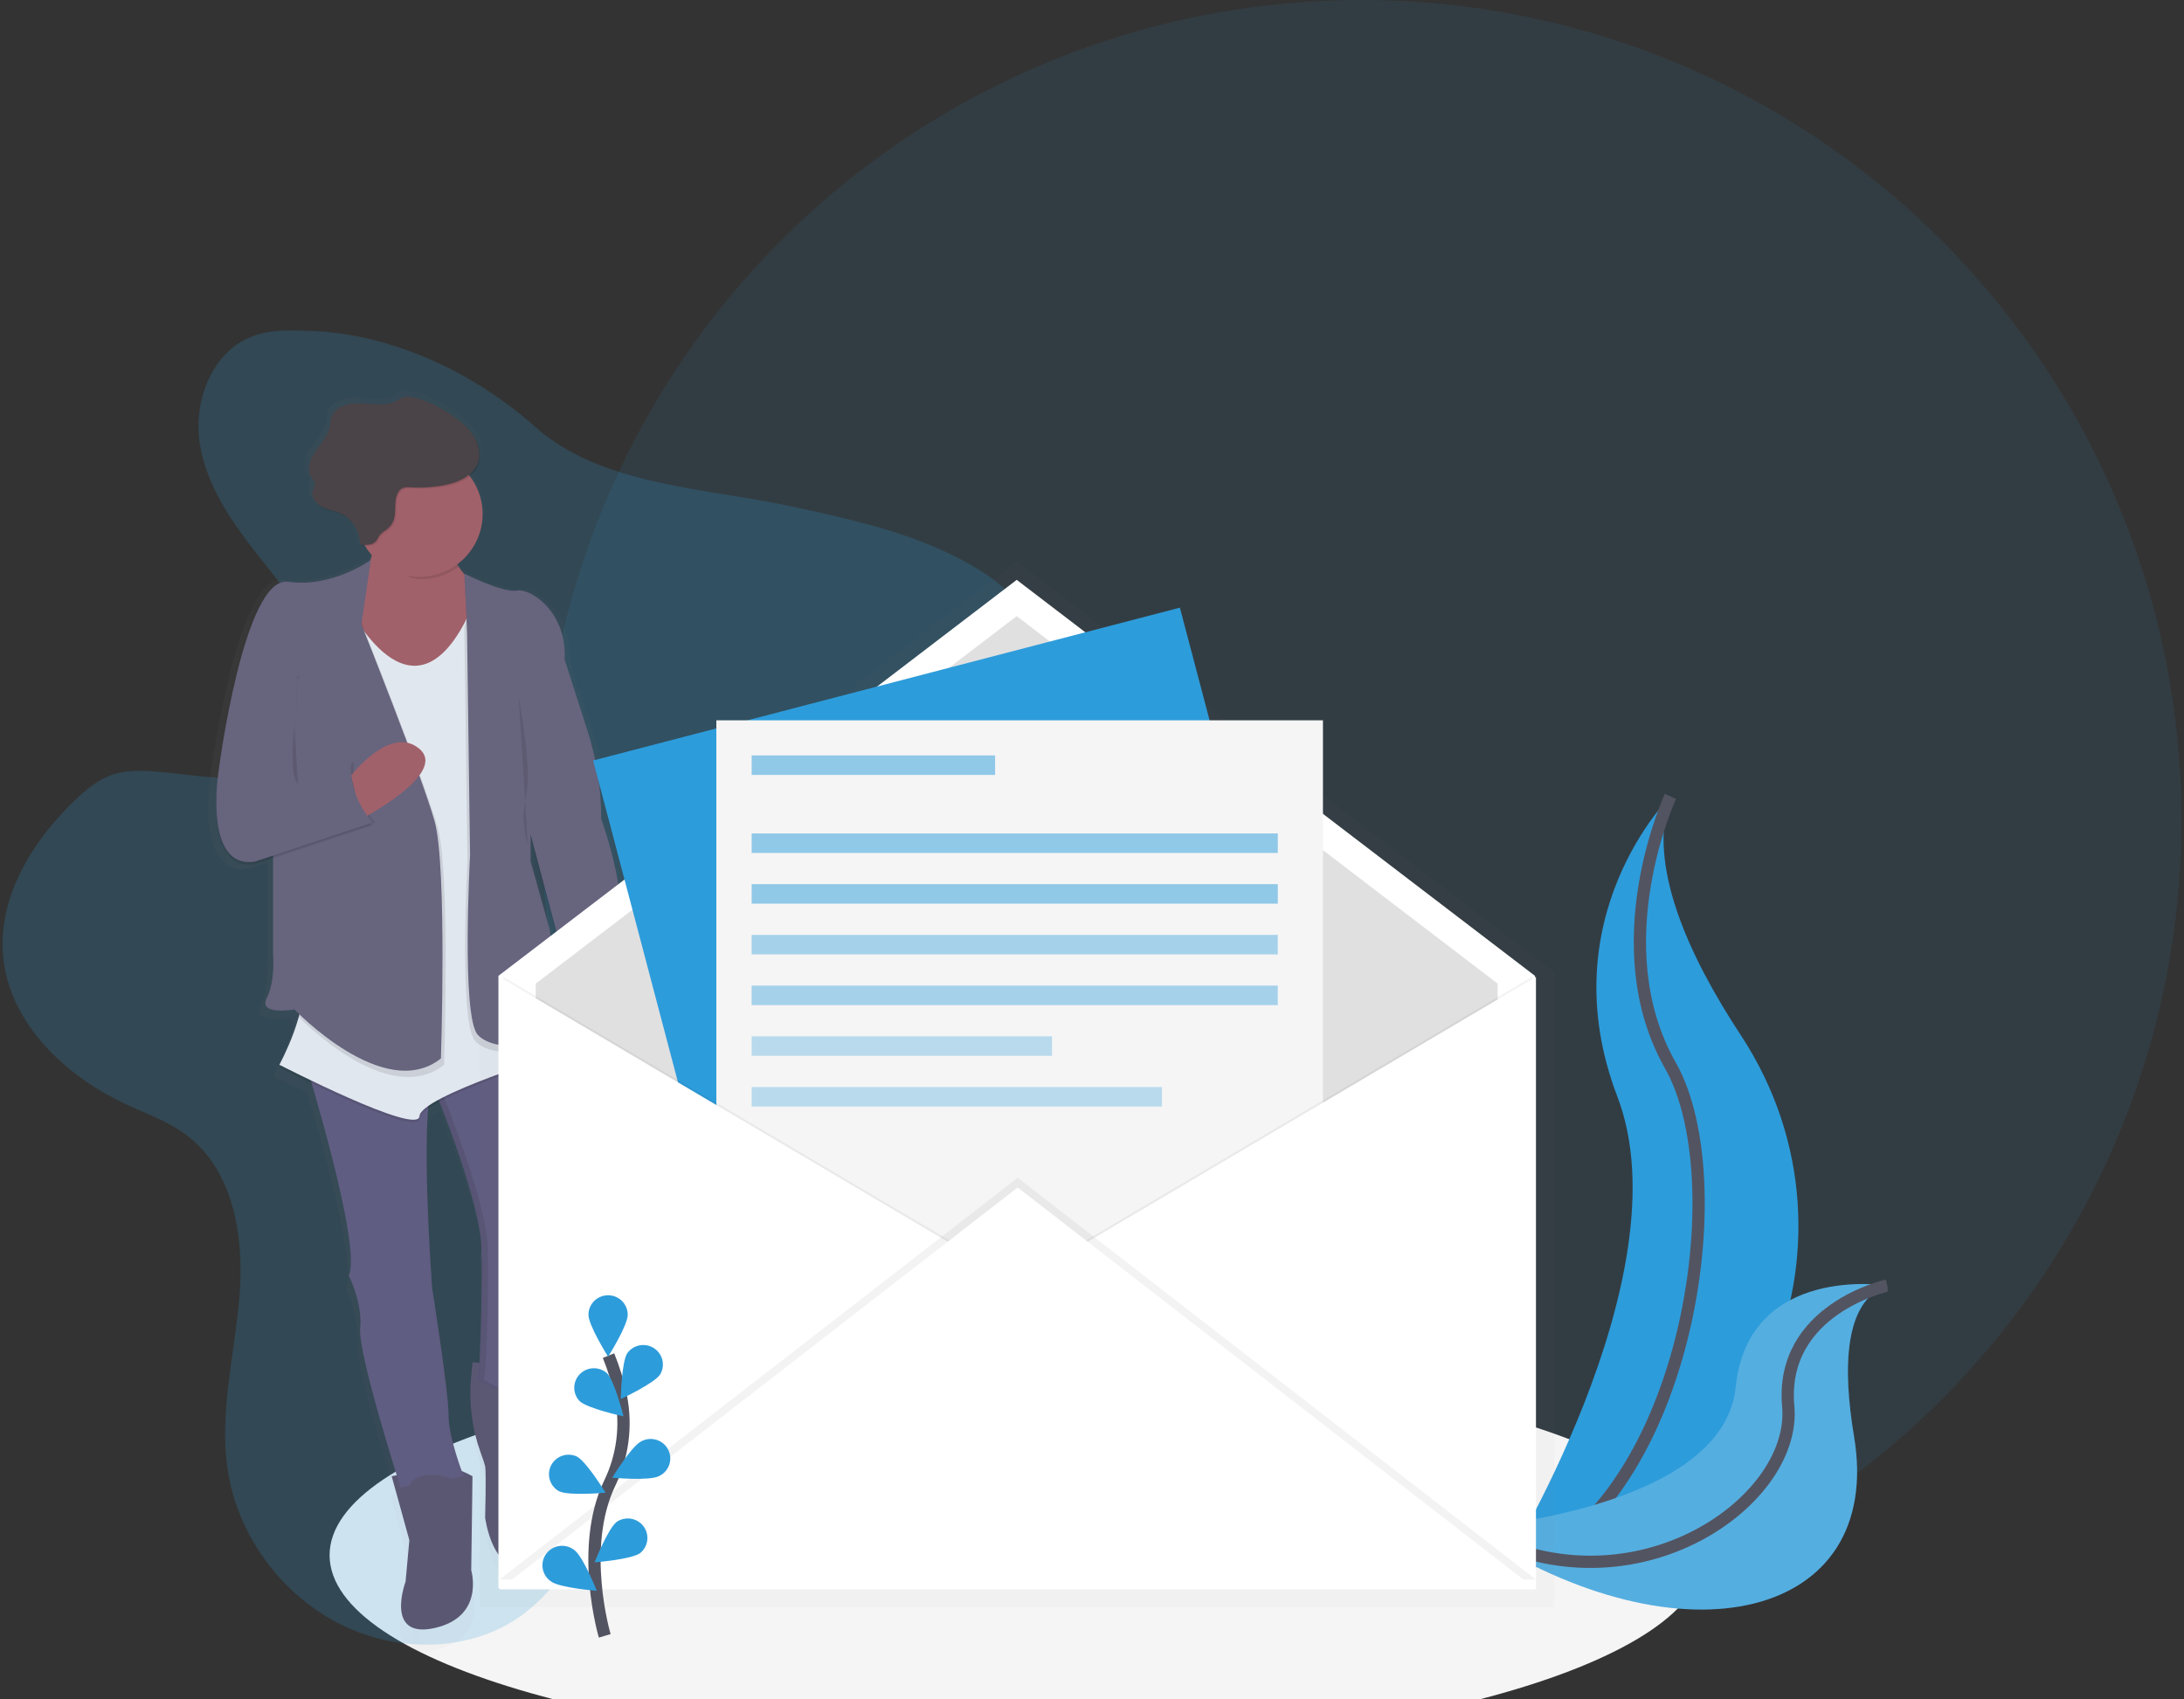 <svg width="356" height="277" viewBox="0 0 356 277" fill="none" xmlns="http://www.w3.org/2000/svg">
<rect x="0" y="0" width="356" height="277" fill="#333333" stroke="none"/>
<circle cx="221.895" cy="133.684" r="133.684" fill="#2D9CDB" fill-opacity="0.1"/>
<g clip-path="url(#clip0)">
<path d="M165.724 285.326C227.581 285.326 277.725 271.089 277.725 253.527C277.725 235.964 227.581 221.727 165.724 221.727C103.867 221.727 53.723 235.964 53.723 253.527C53.723 271.089 103.867 285.326 165.724 285.326Z" fill="#F5F5F5"/>
<path d="M272.286 129.821C272.286 129.821 252.445 149.537 263.646 178.793C274.846 208.048 244.445 256.702 244.445 256.702C244.445 256.702 244.765 256.654 245.377 256.549C286.126 249.401 306.373 203.088 283.713 168.684C275.3 155.894 268.372 140.888 272.286 129.821Z" fill="#2D9CDB"/>
<path d="M272.286 129.821C272.286 129.821 261.086 153.989 272.286 173.705C283.486 193.421 274.206 248.752 244.445 256.702" stroke="#535461" stroke-width="2" stroke-miterlimit="10"/>
<path d="M307.623 209.567C307.623 209.567 284.983 205.983 282.919 226.147C280.855 246.311 239.398 249.103 239.398 249.103C239.398 249.103 239.667 249.288 240.176 249.619C274.417 271.955 307.15 263.846 302.218 234.186C300.372 223.161 300.519 212.086 307.623 209.567Z" fill="#2D9CDB"/>
<path opacity="0.2" d="M307.623 209.567C307.623 209.567 284.983 205.983 282.919 226.147C280.855 246.311 239.398 249.103 239.398 249.103C239.398 249.103 239.667 249.288 240.176 249.619C274.417 271.955 307.15 263.846 302.218 234.186C300.372 223.161 300.519 212.086 307.623 209.567Z" fill="#F5F5F5"/>
<path d="M307.62 209.566C307.62 209.566 290.046 213.401 291.489 229.282C292.932 245.163 265.38 264.192 239.383 249.096" stroke="#535461" stroke-width="2" stroke-miterlimit="10"/>
<path opacity="0.2" d="M48.867 53.898C46.288 53.809 43.645 53.898 41.225 54.795C34.643 57.234 31.523 65.213 32.537 72.123C33.552 79.033 37.724 85.033 42.054 90.531C46.384 96.03 51.075 101.458 53.449 108.021C54.633 111.3 55.187 114.973 53.984 118.245C52.128 123.291 46.531 126.112 41.158 126.697C35.785 127.282 30.39 126.141 24.998 125.743C22.735 125.584 20.409 125.565 18.278 126.303C15.939 127.107 13.99 128.748 12.198 130.459C5.206 137.169 -0.391 146.327 0.514 155.943C1.538 166.844 10.671 175.462 20.675 180.082C23.987 181.615 27.491 182.855 30.406 185.043C38.086 190.811 39.811 201.62 39.046 211.163C38.281 220.706 35.676 230.259 37.126 239.719C38.832 250.722 46.381 260.659 56.563 265.302C65.635 269.436 76.989 269.178 85.043 263.33C88.97 260.468 91.939 256.522 94.522 252.43C98.42 246.255 101.582 239.652 103.946 232.752C105.069 229.473 106.125 225.947 108.746 223.667C110.346 222.264 112.42 221.479 114.471 220.868C120.654 219.03 127.166 218.525 133.406 216.89C139.646 215.256 145.924 212.209 149.316 206.762C154.116 199.032 151.876 189.145 151.899 180.05C151.937 159.33 164.414 140.778 169.019 120.585C170.523 113.984 171.083 106.679 167.723 100.793C165.438 96.777 161.588 93.915 157.54 91.689C148.644 86.779 138.532 84.594 128.583 82.467C114.756 79.516 97.965 79.134 87.248 69.588C76.963 60.43 62.893 53.898 48.867 53.898Z" fill="#2D9CDB"/>
<g opacity="0.5">
<path opacity="0.5" d="M99.025 134.1C99.024 129.105 98.237 124.142 96.692 119.389L92.852 107.556C92.852 107.359 92.852 107.165 92.852 106.971C92.97 99.387 87.021 95.603 84.73 96.013C82.384 96.433 75.875 93.189 75.875 93.189V93.278C75.429 92.768 75.027 92.221 74.672 91.644C75.797 90.83 76.746 89.801 77.465 88.617C78.184 87.433 78.657 86.119 78.857 84.751C79.057 83.382 78.98 81.988 78.63 80.65C78.28 79.312 77.664 78.057 76.82 76.959C77.523 76.433 78.059 75.718 78.365 74.898C78.896 73.413 78.49 71.718 77.626 70.395C77.258 69.843 76.829 69.334 76.346 68.879C75.614 68.158 74.815 67.508 73.959 66.939C71.824 65.47 69.479 64.207 66.918 63.759C66.475 63.655 66.014 63.655 65.571 63.759C65.187 63.913 64.821 64.109 64.48 64.344C62.727 65.336 60.544 64.907 58.522 64.802C56.499 64.697 54.042 65.26 53.402 67.145C53.203 67.727 53.216 68.357 53.081 68.955C52.761 70.418 51.626 71.553 50.749 72.771C49.872 73.989 49.216 75.633 49.946 76.956C50.195 77.401 50.586 77.811 50.586 78.32C50.586 78.686 50.368 79.013 50.266 79.363C50.045 80.158 50.461 80.953 51.101 81.528C51.377 81.824 51.701 82.07 52.061 82.257C53.075 82.772 54.243 82.931 55.277 83.408C55.793 83.649 56.266 83.971 56.678 84.362C57.184 84.887 57.578 85.507 57.84 86.186C58.101 86.865 58.224 87.588 58.202 88.314L58.416 88.337C58.416 88.4 58.416 88.461 58.416 88.524C58.64 88.55 58.877 88.572 59.11 88.582C59.447 89.121 59.831 89.628 60.259 90.098C60.187 90.37 60.105 90.645 60.013 90.925C59.261 91.444 53.11 95.514 46.115 94.534C38.649 93.488 34.38 125.924 34.38 125.924C34.104 127.779 33.969 129.652 33.977 131.527C33.945 136.297 34.953 142.539 40.569 141.62L43.555 140.644V156.687C43.555 156.687 43.981 161.081 42.489 164.001C40.998 166.92 47.184 165.883 47.184 165.883C47.184 165.883 47.421 166.128 47.856 166.545L47.718 166.929L47.901 167.114C47.087 169.878 45.99 172.551 44.627 175.092L44.803 175.181C44.691 175.395 44.627 175.499 44.627 175.499C44.627 175.499 46.925 176.666 50.086 178.171C52.627 186.706 58.189 206.472 56.358 210.237L56.41 210.345C56.752 211.051 58.666 215.214 58.278 219.027C57.93 222.436 62.678 237.925 64.451 243.551L63.613 243.719L66.599 254.391L65.959 261.298C65.959 261.298 62.333 270.924 70.864 269.041C79.395 267.159 77.05 259.415 77.05 259.415L77.264 243.719C77.264 243.719 76.442 243.264 75.427 242.829C74.73 240.956 73.21 236.529 73.21 233.467C73.21 229.492 70.435 212.33 70.435 212.33V212.295V212.228V212.209L70.419 211.98V211.942C70.419 211.729 70.384 211.436 70.359 211.08V211.061C70.039 206.421 69.079 190.658 69.779 182.441C70.396 182.024 71.037 181.643 71.699 181.303C73.776 186.518 79.13 200.608 78.787 206.52C78.362 213.834 78.682 208.091 78.787 207.156C78.82 206.867 78.842 207.216 78.852 208.002C78.852 208.145 78.852 208.304 78.852 208.472C78.852 208.641 78.852 208.829 78.852 209.023C78.852 209.217 78.852 209.426 78.852 209.659C78.852 209.769 78.852 209.881 78.852 209.996C78.852 210.225 78.852 210.464 78.852 210.714C78.852 210.839 78.852 210.967 78.852 211.096C78.852 211.732 78.852 212.438 78.829 213.172C78.829 213.319 78.829 213.467 78.829 213.618C78.829 214.066 78.829 214.524 78.807 214.988C78.807 215.624 78.781 216.241 78.768 216.88C78.736 218.311 78.695 219.758 78.644 221.113C78.644 221.263 78.638 221.413 78.627 221.561C78.617 221.858 78.605 222.148 78.592 222.432C78.579 222.717 78.567 222.994 78.554 223.266C78.541 223.535 78.527 223.797 78.512 224.051C78.496 224.35 78.477 224.636 78.461 224.91L77.303 224.744L77.056 227.39C76.668 231.591 77.214 235.824 78.656 239.792C79.053 240.879 79.36 241.779 79.427 242.101C79.642 243.147 79.427 250.686 79.427 250.686C79.427 250.686 80.707 260.522 86.682 258.636C89.37 257.787 90.676 255.205 91.3 252.617C91.992 249.616 91.734 246.476 90.56 243.627C89.712 241.509 88.845 238.539 89.456 236.243C90.522 232.268 90.522 226.617 90.522 226.617L89.863 226.525C90.027 226.215 90.176 225.896 90.308 225.571C90.308 225.571 90.093 211.131 92.013 209.248C93.069 208.212 92.973 205.722 92.653 203.687C92.196 200.741 92.089 197.753 92.333 194.783C92.465 193.253 92.653 191.921 92.874 191.447C93.437 190.34 94.001 179.185 91.508 173.817L92.02 173.658L91.94 173.264L92.02 173.238C92.396 174.236 92.823 175.213 93.3 176.167C93.426 176.265 93.57 176.337 93.725 176.377C100.634 175.172 100.913 168.764 100.529 165.266C100.82 165.406 100.98 165.495 100.98 165.495L101.62 156.273C102.276 154.801 102.519 152.922 102.503 150.89C102.532 143.627 99.025 134.1 99.025 134.1ZM91.409 160.312C90.935 156.296 90.279 152.515 90.279 152.515L87.079 141.213V137.098L92.154 155.924L91.409 160.312Z" fill="url(#paint0_linear)"/>
</g>
<path d="M77.021 222.044L76.784 224.629C76.411 228.737 76.94 232.876 78.336 236.761C78.717 237.826 79.015 238.703 79.079 239.018C79.284 240.042 79.079 247.404 79.079 247.404C79.079 247.404 80.314 257.017 86.077 255.176C88.669 254.349 89.917 251.821 90.532 249.293C91.198 246.361 90.948 243.297 89.815 240.51C88.996 238.44 88.157 235.53 88.749 233.294C89.78 229.408 89.78 223.888 89.78 223.888L77.021 222.044Z" fill="#5A5773"/>
<path d="M70.848 177.665C70.848 177.665 78.873 197.095 78.461 204.25C78.048 211.404 78.358 205.782 78.461 204.863C78.643 203.226 78.461 222.671 77.843 224.897C77.843 224.897 86.281 231.031 89.574 222.852C89.574 222.852 89.37 208.743 91.219 206.902C92.237 205.89 92.138 203.455 91.837 201.467C91.393 198.592 91.285 195.676 91.517 192.776C91.642 191.282 91.814 189.965 92.038 189.517C92.656 188.289 93.274 174.383 89.568 170.497L70.848 177.665Z" fill="#605D82"/>
<path opacity="0.1" d="M78.874 224.906C79.492 222.658 79.674 203.225 79.492 204.872C79.389 205.791 79.079 211.417 79.492 204.259C79.904 197.101 71.879 177.674 71.879 177.674L89.834 170.812C89.751 170.707 89.665 170.608 89.578 170.516L70.852 177.674C70.852 177.674 78.877 197.104 78.465 204.259C78.052 211.414 78.362 205.791 78.465 204.872C78.647 203.235 78.465 222.68 77.847 224.906C77.847 224.906 81.216 227.355 84.528 227.094C81.581 226.875 78.874 224.906 78.874 224.906Z" fill="black"/>
<path d="M63.848 240.653L66.728 251.084L66.11 257.832C66.11 257.832 62.612 267.238 70.843 265.397C79.073 263.556 76.811 255.99 76.811 255.99L77.016 240.653C77.016 240.653 73.723 238.812 72.283 239.019C70.843 239.226 63.848 240.653 63.848 240.653Z" fill="#5A5773"/>
<path d="M49.652 172.757C49.652 172.757 59.118 203.228 56.856 207.931C56.856 207.931 59.118 212.431 58.709 216.517C58.299 220.603 65.294 242.488 65.294 242.488L75.585 240.646C75.585 240.646 73.115 234.512 73.115 230.626C73.115 226.74 70.44 209.957 70.44 209.957C70.44 209.957 68.177 179.28 70.853 176.007L49.652 172.757Z" fill="#605D82"/>
<g opacity="0.1">
<path opacity="0.1" d="M70.054 178.501C68.348 185.446 70.233 211.004 70.233 211.004C70.233 211.004 72.909 227.772 72.909 231.673C72.909 234.64 74.345 238.914 75.027 240.771L75.584 240.673C75.584 240.673 73.113 234.539 73.113 230.653C73.113 226.767 70.438 209.983 70.438 209.983C70.438 209.983 68.716 186.626 70.054 178.501Z" fill="black"/>
<path opacity="0.1" d="M56.855 207.932L56.907 208.037C56.923 207.932 56.939 207.82 56.949 207.717C56.922 207.79 56.89 207.862 56.855 207.932Z" fill="black"/>
<path opacity="0.1" d="M70.385 177.012C70.479 176.659 70.636 176.326 70.849 176.03L49.652 172.757C49.652 172.757 49.777 173.155 49.992 173.864L70.385 177.012Z" fill="black"/>
</g>
<path d="M99.041 161.714C99.041 161.714 102.129 173.162 92.868 174.803C92.718 174.764 92.577 174.695 92.455 174.599C92.455 174.599 87.105 164.169 91.22 160.08L99.041 161.714Z" fill="#A1616A"/>
<path d="M61.175 85.647C61.175 85.647 61.792 94.233 55.002 98.325C48.212 102.418 69.402 113.662 69.402 113.662L80.516 96.074C80.516 96.074 75.786 96.681 72.906 88.509L61.175 85.647Z" fill="#A1616A"/>
<path opacity="0.1" d="M56.646 98.933C56.646 98.933 67.142 120.611 76.608 100.16L91.22 172.142C91.22 172.142 68.579 179.097 68.378 182.369C68.176 185.641 45.539 173.986 45.539 173.986C45.539 173.986 50.477 164.987 49.245 159.467C48.013 153.946 56.646 98.933 56.646 98.933Z" fill="black"/>
<path d="M56.646 98.521C56.646 98.521 67.142 120.199 76.608 99.749L91.22 171.733C91.22 171.733 68.579 178.688 68.378 181.96C68.176 185.232 45.539 173.575 45.539 173.575C45.539 173.575 50.477 164.575 49.245 159.055C48.013 153.535 56.646 98.521 56.646 98.521Z" fill="#E1E7EF"/>
<path d="M66.936 246.38C66.936 246.38 64.261 240.449 70.434 240.449C76.607 240.449 75.579 245.766 75.579 245.766L66.936 246.38Z" fill="#5A5773"/>
<path d="M80.929 231.04C80.929 231.04 78.459 224.699 84.635 224.495C90.811 224.292 87.723 230.219 87.723 230.219L80.929 231.04Z" fill="#5A5773"/>
<path opacity="0.1" d="M75.684 93.914C75.684 93.914 81.959 97.094 84.225 96.674C86.49 96.254 92.455 100.15 92.045 107.921L95.764 119.516C97.251 124.164 98.007 129.014 98.004 133.892C98.004 133.892 103.354 148.615 100.474 155.16L99.857 164.159C99.857 164.159 95.124 161.501 90.183 162.318L91.428 154.969L85.86 134.105L76.599 111.814L75.684 93.914Z" fill="black"/>
<path d="M75.684 93.51C75.684 93.51 81.959 96.69 84.225 96.27C86.49 95.85 92.455 99.746 92.045 107.517L95.764 119.112C97.251 123.761 98.007 128.61 98.004 133.488C98.004 133.488 103.354 148.211 100.474 154.756L99.857 163.755C99.857 163.755 95.124 161.097 90.183 161.914L91.418 154.552L85.86 133.695L76.608 111.403L75.684 93.51Z" fill="#67647E"/>
<path opacity="0.1" d="M86.077 118.359V141.468L89.165 152.512C89.165 152.512 91.223 164.576 90.605 168.259C89.988 171.941 80.109 172.758 77.434 169.69C74.759 166.621 76.199 140.434 76.199 140.434L75.684 102.1L76.096 100.872L86.077 118.359Z" fill="black"/>
<path d="M86.499 117.337V140.446L89.587 151.49C89.587 151.49 91.645 163.555 91.027 167.237C90.41 170.92 80.531 171.737 77.856 168.668C75.181 165.599 76.621 139.413 76.621 139.413L76.106 101.069L86.499 117.337Z" fill="#67647E"/>
<path opacity="0.1" d="M45.02 136.561L51.605 156.913L48.517 165.604C48.517 165.604 63.129 180.94 72.389 173.579C72.389 173.579 73.42 142.288 71.359 134.926C69.298 127.565 59.423 102.809 59.423 102.809L57.378 96.274L46.472 102.408L45.02 136.561Z" fill="black"/>
<path d="M44.505 135.536V155.57C44.505 155.57 44.918 159.866 43.475 162.728C42.032 165.59 48.003 164.569 48.003 164.569C48.003 164.569 62.614 179.906 71.875 172.545C71.875 172.545 72.906 141.254 70.845 133.892C68.784 126.531 58.909 101.775 58.909 101.775L56.851 95.23L45.945 101.364L44.505 135.536Z" fill="#67647E"/>
<path opacity="0.1" d="M60.454 91.672C60.454 91.672 54.179 96.274 46.975 95.25C39.772 94.226 35.657 125.927 35.657 125.927C35.657 125.927 32.981 142.288 41.625 140.857L60.764 134.516C60.764 134.516 56.649 130.22 57.267 124.699L48.002 128.379L48.419 110.793L60.454 91.672Z" fill="black"/>
<path opacity="0.1" d="M36.067 125.516C36.067 125.516 33.392 141.877 42.035 140.446L61.174 134.105C61.174 134.105 57.059 129.812 57.677 124.289L48.419 127.971L36.067 125.516Z" fill="black"/>
<path d="M57.223 126.446C57.223 126.446 63.645 118.054 68.375 122.083C73.105 126.112 58.919 133.496 58.919 133.496L57.223 126.446Z" fill="#A1616A"/>
<path d="M60.454 91.263C60.454 91.263 54.179 95.864 46.975 94.84C39.772 93.816 35.657 125.517 35.657 125.517C35.657 125.517 32.981 141.878 41.625 140.447L60.764 134.106C60.764 134.106 56.649 129.81 57.267 124.29L48.002 127.972L48.419 110.384L58.915 101.798L60.454 91.263Z" fill="#67647E"/>
<path opacity="0.1" d="M73.111 88.909L61.38 86.047C61.38 86.047 61.991 86.734 61.277 89.421C63.165 91.574 65.485 94.433 68.583 94.433C70.8 94.437 72.958 93.726 74.734 92.407C74.071 91.301 73.527 90.128 73.111 88.909Z" fill="black"/>
<path d="M68.377 94.025C74.061 94.025 78.669 89.446 78.669 83.798C78.669 78.15 74.061 73.571 68.377 73.571C62.694 73.571 58.086 78.15 58.086 83.798C58.086 89.446 62.694 94.025 68.377 94.025Z" fill="#A1616A"/>
<path opacity="0.1" d="M72.278 79.36C74.665 78.956 77.29 77.903 78.09 75.633C78.602 74.18 78.211 72.526 77.376 71.232C76.541 69.938 75.312 68.942 74.045 68.052C71.987 66.614 69.718 65.381 67.241 64.948C66.814 64.847 66.369 64.847 65.942 64.948C65.571 65.099 65.218 65.291 64.889 65.52C63.197 66.49 61.091 66.071 59.129 65.969C57.168 65.867 54.816 66.417 54.198 68.258C54.006 68.828 54.019 69.441 53.878 70.026C53.558 71.457 52.473 72.57 51.638 73.763C50.803 74.956 50.16 76.568 50.864 77.852C51.104 78.288 51.504 78.689 51.504 79.185C51.442 79.537 51.334 79.88 51.184 80.206C50.892 81.261 51.74 82.327 52.72 82.829C53.699 83.332 54.825 83.487 55.824 83.955C56.758 84.413 57.541 85.128 58.078 86.016C58.615 86.903 58.884 87.925 58.854 88.96C59.763 89.065 60.822 89.119 61.437 88.445C61.712 88.143 61.846 87.739 62.096 87.418C62.416 86.998 62.915 86.75 63.325 86.413C65.478 84.654 63.949 82.225 65.168 80.33C65.808 79.353 66.825 79.652 67.856 79.668C69.336 79.703 70.817 79.599 72.278 79.36Z" fill="black"/>
<path d="M72.075 79.156C74.462 78.752 77.086 77.7 77.886 75.429C78.398 73.976 78.008 72.322 77.173 71.028C76.338 69.734 75.109 68.738 73.841 67.848C71.784 66.411 69.515 65.177 67.038 64.744C66.611 64.643 66.166 64.643 65.739 64.744C65.368 64.895 65.014 65.087 64.686 65.317C62.993 66.287 60.888 65.867 58.926 65.765C56.965 65.663 54.612 66.213 53.995 68.055C53.803 68.624 53.816 69.238 53.675 69.823C53.355 71.254 52.27 72.367 51.435 73.559C50.6 74.752 49.956 76.364 50.66 77.649C50.9 78.084 51.3 78.485 51.3 78.981C51.239 79.334 51.131 79.677 50.98 80.002C50.689 81.058 51.537 82.123 52.516 82.625C53.496 83.128 54.622 83.284 55.62 83.751C56.559 84.209 57.344 84.925 57.884 85.815C58.423 86.705 58.693 87.731 58.66 88.769C59.569 88.874 60.629 88.928 61.243 88.254C61.518 87.952 61.653 87.548 61.902 87.227C62.222 86.807 62.721 86.559 63.131 86.222C65.285 84.463 63.755 82.034 64.974 80.139C65.614 79.162 66.632 79.461 67.662 79.477C69.14 79.507 70.617 79.399 72.075 79.156Z" fill="#4A4347"/>
<path opacity="0.1" d="M84.531 113.554C84.531 113.554 86.794 125.212 85.766 129.711C85.139 132.329 85.232 135.066 86.035 137.636" fill="black"/>
<path opacity="0.1" d="M47.958 118.46C47.958 118.46 46.972 126.231 48.614 127.866L47.958 118.46Z" fill="black"/>
<path d="M105.421 214.238C105.549 214.238 105.671 214.187 105.761 214.098C105.851 214.008 105.901 213.887 105.901 213.761C105.901 213.634 105.851 213.513 105.761 213.423C105.671 213.334 105.549 213.284 105.421 213.284C105.294 213.284 105.172 213.334 105.082 213.423C104.992 213.513 104.941 213.634 104.941 213.761C104.941 213.887 104.992 214.008 105.082 214.098C105.172 214.187 105.294 214.238 105.421 214.238Z" fill="black"/>
<g opacity="0.5">
<path opacity="0.5" d="M253.223 158.667V158.403L165.913 91.687C165.858 91.647 165.791 91.625 165.722 91.625C165.654 91.625 165.587 91.647 165.532 91.687L78.219 158.403V261.815H78.385V261.98H253.392V158.568L253.223 158.667Z" fill="url(#paint1_linear)"/>
</g>
<path d="M250.208 258.932H81.246V159.081L165.727 94.528L250.208 159.081V258.932Z" fill="white"/>
<path d="M244.126 253.013H87.324V160.349L165.725 100.442L244.126 160.349V253.013Z" fill="#E0E0E0"/>
<path d="M192.325 99.059L96.676 123.976L128.568 244.864L224.217 219.946L192.325 99.059Z" fill="#2D9CDB"/>
<path d="M215.647 117.423H116.766V242.396H215.647V117.423Z" fill="#F5F5F5"/>
<path opacity="0.05" d="M82.043 159.24L166.524 209.165L82.043 259.09V159.24Z" fill="black"/>
<path d="M81.406 159.24L165.887 209.165L81.406 259.09V159.24Z" fill="white"/>
<path opacity="0.05" d="M249.727 159.24L165.246 209.165L249.727 259.09V159.24Z" fill="black"/>
<path d="M250.368 159.24L165.887 209.165L250.368 259.09V159.24Z" fill="white"/>
<path opacity="0.05" d="M81.406 257.5L165.887 191.993L250.368 257.5H81.406Z" fill="black"/>
<path d="M81.406 259.092L165.887 193.584L250.368 259.092H81.406Z" fill="white"/>
<path d="M98.573 266.675C98.573 266.675 94.329 252.365 99.369 241.827C101.511 237.422 102.157 232.445 101.209 227.644C100.742 225.369 100.066 223.141 99.19 220.989" stroke="#535461" stroke-width="2" stroke-miterlimit="10"/>
<path d="M102.322 214.329C102.322 216.085 99.122 221.17 99.122 221.17C99.122 221.17 95.922 216.082 95.922 214.329C95.922 213.486 96.259 212.677 96.859 212.081C97.459 211.485 98.273 211.15 99.122 211.15C99.971 211.15 100.785 211.485 101.385 212.081C101.985 212.677 102.322 213.486 102.322 214.329Z" fill="#2D9CDB"/>
<path d="M107.617 224.048C106.657 225.521 101.191 228.065 101.191 228.065C101.191 228.065 101.291 222.067 102.251 220.595C102.729 219.929 103.448 219.472 104.257 219.319C105.066 219.166 105.903 219.329 106.594 219.774C107.285 220.219 107.777 220.911 107.968 221.707C108.158 222.504 108.033 223.342 107.617 224.048Z" fill="#2D9CDB"/>
<path d="M107.376 240.65C105.799 241.438 99.789 240.894 99.789 240.894C99.789 240.894 102.922 235.768 104.496 234.98C104.873 234.77 105.289 234.639 105.718 234.593C106.147 234.547 106.582 234.588 106.994 234.714C107.407 234.839 107.79 235.047 108.121 235.323C108.451 235.599 108.721 235.939 108.916 236.323C109.11 236.706 109.225 237.124 109.252 237.552C109.28 237.98 109.22 238.41 109.076 238.814C108.932 239.219 108.707 239.59 108.415 239.906C108.123 240.222 107.77 240.476 107.376 240.653V240.65Z" fill="#2D9CDB"/>
<path d="M104.355 253.177C102.934 254.22 96.918 254.69 96.918 254.69C96.918 254.69 99.132 249.113 100.553 248.07C101.237 247.617 102.07 247.442 102.879 247.582C103.689 247.723 104.413 248.167 104.902 248.824C105.391 249.481 105.606 250.299 105.505 251.109C105.403 251.919 104.991 252.66 104.355 253.177Z" fill="#2D9CDB"/>
<path d="M94.47 228.4C95.75 229.621 101.635 230.89 101.635 230.89C101.635 230.89 100.192 225.067 98.925 223.846C98.308 223.305 97.506 223.02 96.684 223.051C95.862 223.082 95.083 223.427 94.51 224.013C93.937 224.6 93.613 225.383 93.606 226.2C93.598 227.018 93.908 227.807 94.47 228.403V228.4Z" fill="#2D9CDB"/>
<path d="M91.122 243.096C92.7 243.884 98.709 243.341 98.709 243.341C98.709 243.341 95.576 238.215 94.002 237.426C93.25 237.088 92.396 237.052 91.618 237.325C90.841 237.599 90.199 238.16 89.827 238.891C89.456 239.623 89.383 240.47 89.624 241.254C89.865 242.038 90.402 242.699 91.122 243.099V243.096Z" fill="#2D9CDB"/>
<path d="M89.842 257.818C91.263 258.861 97.279 259.331 97.279 259.331C97.279 259.331 95.064 253.754 93.644 252.711C93.308 252.438 92.921 252.236 92.504 252.117C92.088 251.998 91.651 251.964 91.222 252.017C90.791 252.07 90.377 252.21 90.003 252.427C89.629 252.645 89.303 252.935 89.045 253.281C88.788 253.628 88.603 254.022 88.504 254.441C88.404 254.86 88.391 255.295 88.466 255.719C88.54 256.143 88.701 256.548 88.937 256.909C89.174 257.27 89.482 257.579 89.842 257.818Z" fill="#2D9CDB"/>
<path opacity="0.5" d="M162.204 123.147H122.523V126.327H162.204V123.147Z" fill="#2D9CDB"/>
<path opacity="0.5" d="M208.285 135.867H122.523V139.047H208.285V135.867Z" fill="#2D9CDB"/>
<path opacity="0.5" d="M208.285 144.135H122.523V147.315H208.285V144.135Z" fill="#2D9CDB"/>
<path opacity="0.4" d="M208.285 152.404H122.523V155.584H208.285V152.404Z" fill="#2D9CDB"/>
<path opacity="0.4" d="M208.285 160.671H122.523V163.851H208.285V160.671Z" fill="#2D9CDB"/>
<path opacity="0.3" d="M171.484 168.938H122.523V172.118H171.484V168.938Z" fill="#2D9CDB"/>
<path opacity="0.3" d="M189.404 177.207H122.523V180.387H189.404V177.207Z" fill="#2D9CDB"/>
</g>
<defs>
<linearGradient id="paint0_linear" x1="33.98" y1="166.5" x2="102.468" y2="166.5" gradientUnits="userSpaceOnUse">
<stop stop-color="#808080" stop-opacity="0.25"/>
<stop offset="0.54" stop-color="#808080" stop-opacity="0.12"/>
<stop offset="1" stop-color="#808080" stop-opacity="0.1"/>
</linearGradient>
<linearGradient id="paint1_linear" x1="111634" y1="126249" x2="111634" y2="34980.5" gradientUnits="userSpaceOnUse">
<stop stop-color="#808080" stop-opacity="0.25"/>
<stop offset="0.54" stop-color="#808080" stop-opacity="0.12"/>
<stop offset="1" stop-color="#808080" stop-opacity="0.1"/>
</linearGradient>
<clipPath id="clip0">
<rect width="307.274" height="231.453" fill="white" transform="translate(0.418 53.872)"/>
</clipPath>
</defs>
</svg>
